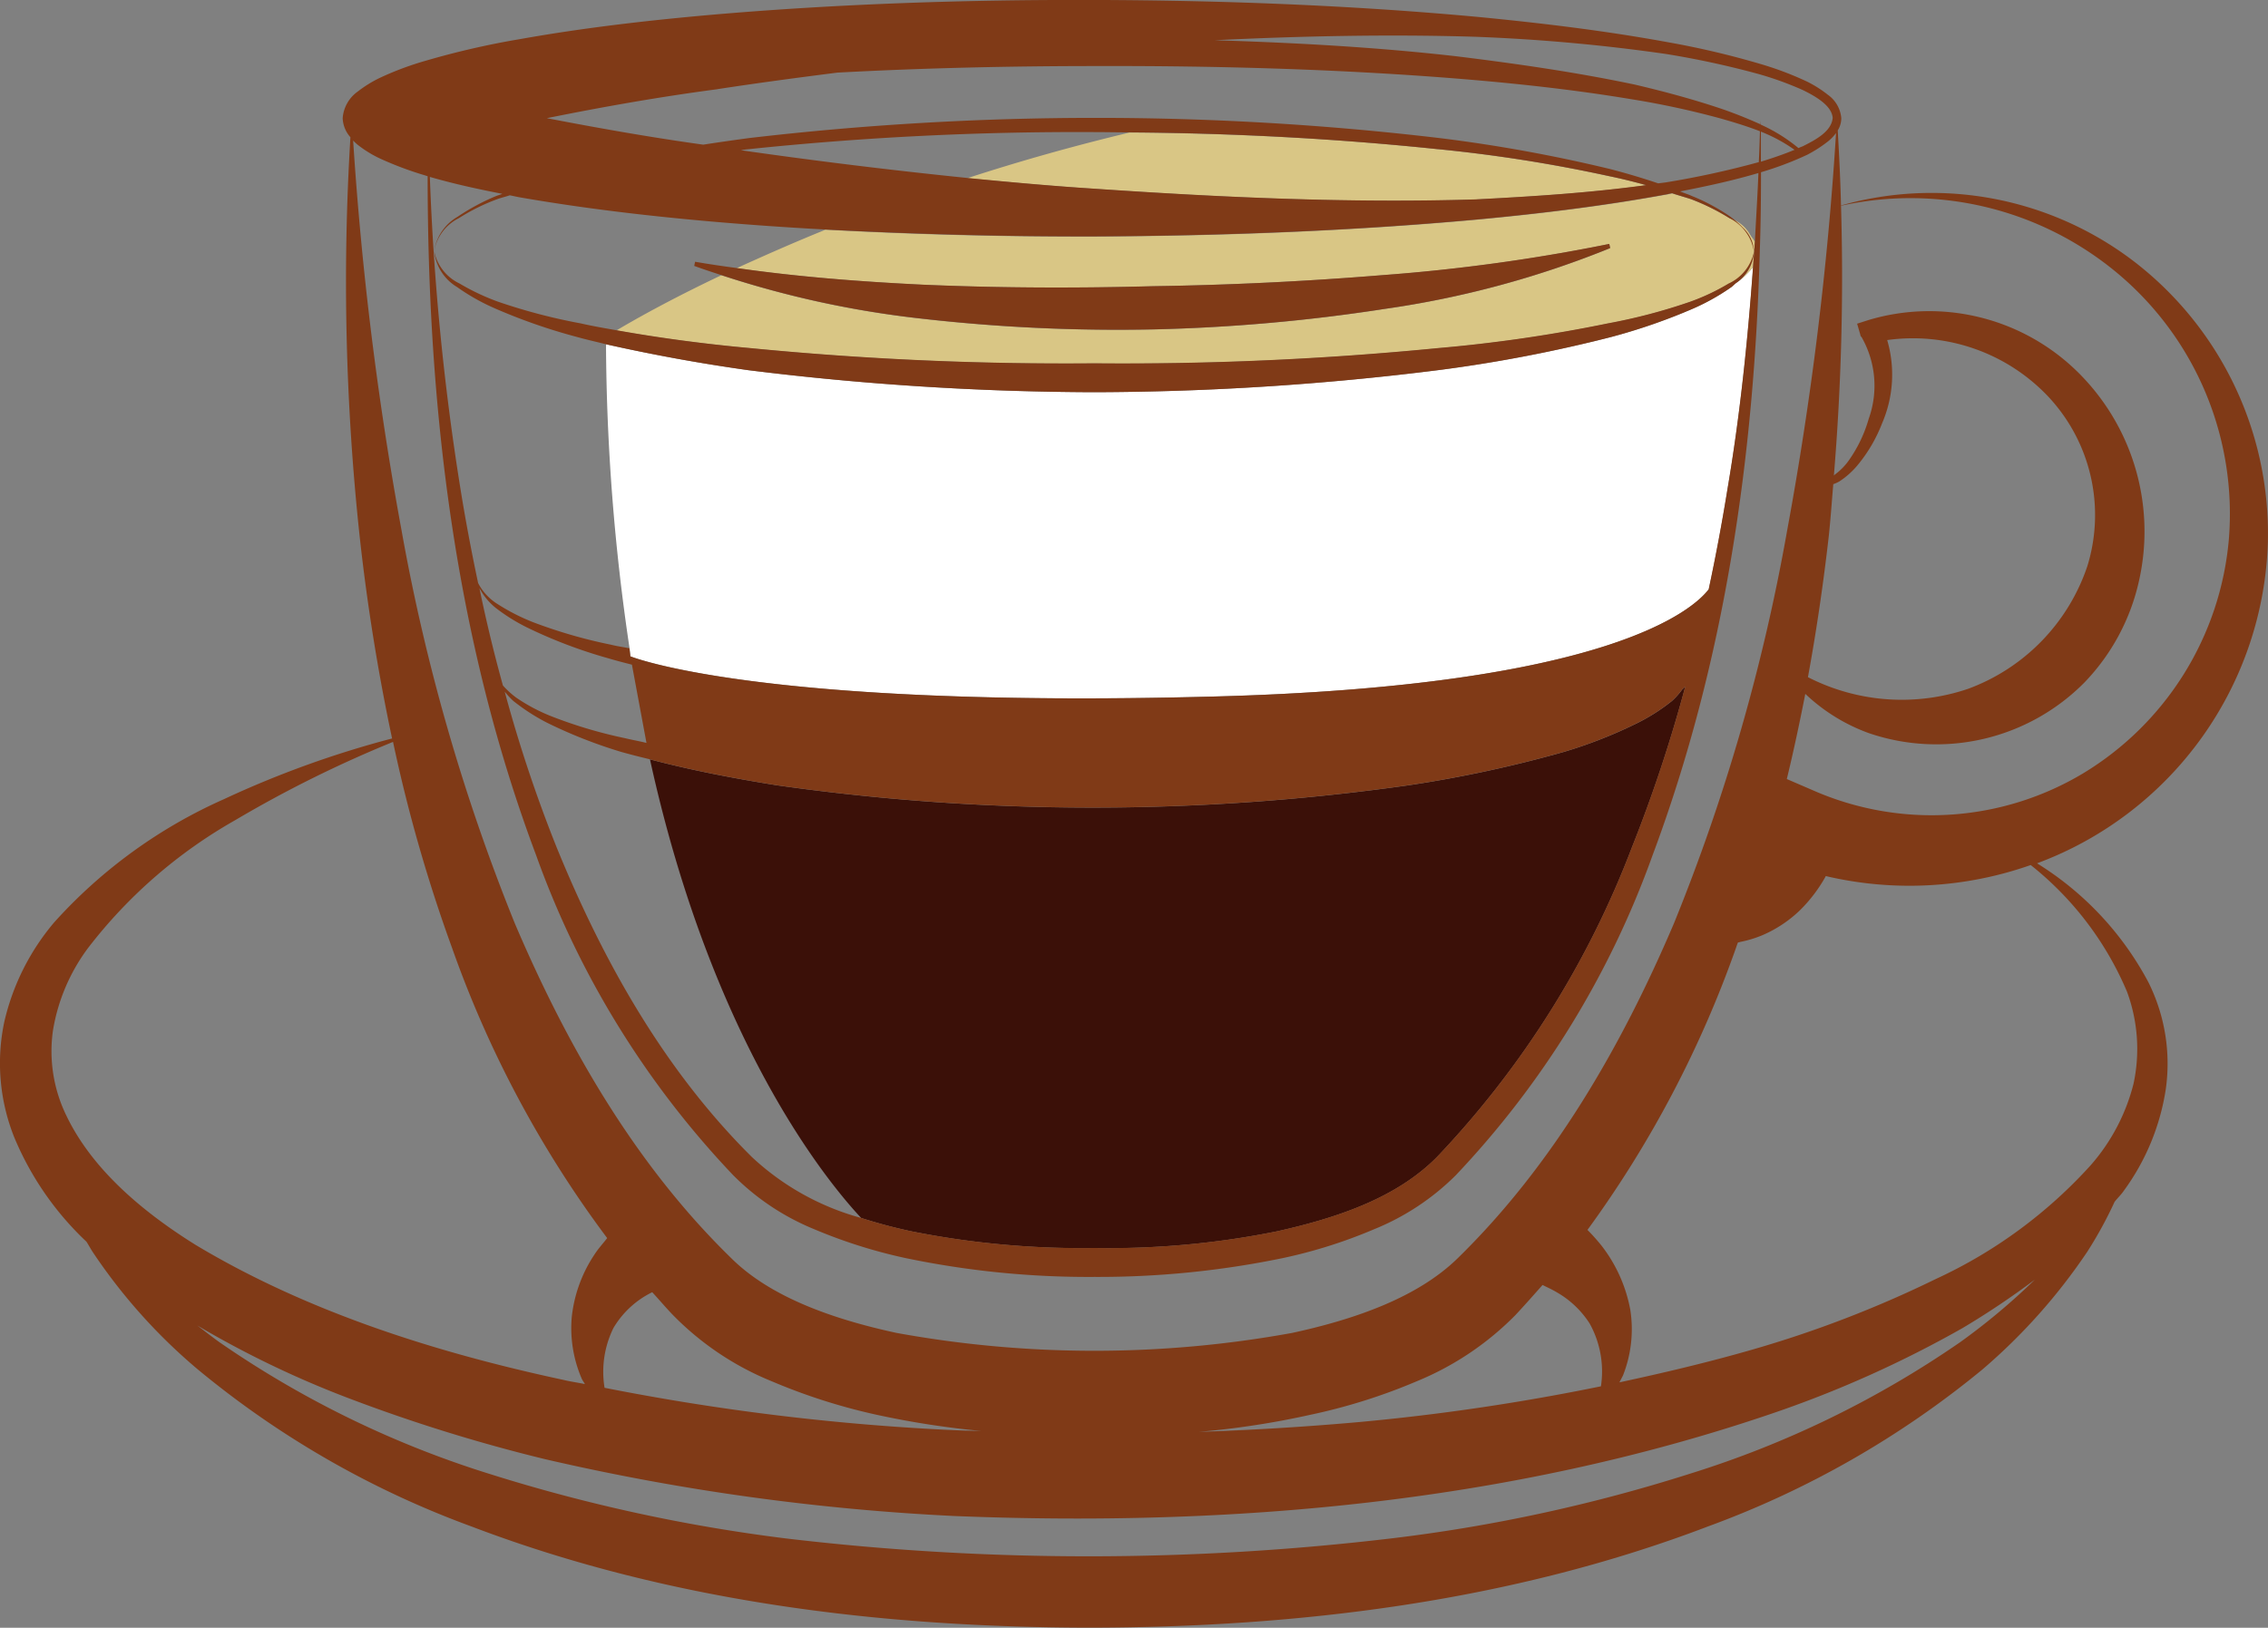 <svg xmlns="http://www.w3.org/2000/svg" id="Group_172" width="123.354" height="88.555" data-name="Group 172" viewBox="0 0 123.354 88.555">
    <rect x="0" y="0" width="123.354" height="88.555" fill="#808080" stroke="none"/>
    <defs>
        <style>
            .cls-1{fill:#3b1008}.cls-2{fill:#fff}.cls-3{fill:#d9c685}.cls-4{fill:#803a17}
        </style>
    </defs>
    <g id="Group_171" data-name="Group 171">
        <path id="Path_1464" d="M477.683 215.568a47.22 47.22 0 0 0 9.931.906 46.243 46.243 0 0 0 9.931-.906c3.192-.713 6.481-1.784 8.716-4.052a50.423 50.423 0 0 0 10.6-16.848 78.518 78.518 0 0 0 2.9-8.747 1.828 1.828 0 0 1-.178.176 3.883 3.883 0 0 1-.551.616 10.414 10.414 0 0 1-1.847 1.183 25.073 25.073 0 0 1-4.034 1.588 67.719 67.719 0 0 1-8.44 1.814 122.118 122.118 0 0 1-34.362 0c-2.317-.373-4.633-.81-6.9-1.41 3.37 15.359 9.624 22.956 11.487 24.95a27.908 27.908 0 0 0 2.747.73z" class="cls-1" data-name="Path 1464" transform="translate(-428.098 -148.576)"/>
        <path id="Path_1465" d="M523.6 174.388c-.081.066-.16.147-.241.211a11.931 11.931 0 0 1-2.075 1.167 31.789 31.789 0 0 1-4.488 1.555 78.438 78.438 0 0 1-9.267 1.783 152.458 152.458 0 0 1-18.825 1.215 155.4 155.4 0 0 1-18.827-1.2 95.993 95.993 0 0 1-7.727-1.408 114.9 114.9 0 0 0 1.281 16.541l.048.437s6.935 2.85 31.722 2.187c21.5-.566 26.1-4.747 26.927-5.833q.582-2.721 1.02-5.443c.68-4 1.1-8.053 1.393-12.1a4.2 4.2 0 0 1-.941.888z" class="cls-2" data-name="Path 1465" transform="translate(-429.19 -158.982)"/>
        <path id="Path_1466" d="M479.741 172.585c6.884.469 13.819.794 20.736.583 3.111-.162 6.206-.356 9.284-.777a27.54 27.54 0 0 0-2.058-.5 80.721 80.721 0 0 0-9.251-1.457c-5.572-.583-11.2-.875-16.8-.908-3.175.761-6.107 1.6-8.813 2.481 2.301.22 4.601.431 6.902.578z" class="cls-3" data-name="Path 1466" transform="translate(-420.226 -162.314)"/>
        <path id="Path_1467" d="M479.142 176.3c4.148.176 8.326.193 12.491.081q6.246-.1 12.458-.6a99.061 99.061 0 0 0 12.362-1.7l.048.226a52.066 52.066 0 0 1-12.248 3.306 96.6 96.6 0 0 1-12.571 1.117 94.349 94.349 0 0 1-12.638-.584 53.686 53.686 0 0 1-10.886-2.365c-2.867 1.36-4.828 2.479-5.7 3 2.413.437 4.861.746 7.29.972a176.069 176.069 0 0 0 18.7.827 175.607 175.607 0 0 0 18.68-.827 80.123 80.123 0 0 0 9.251-1.345 30.662 30.662 0 0 0 4.488-1.182 11.77 11.77 0 0 0 2.089-.989 1.84 1.84 0 0 0 .048-3.549 12.025 12.025 0 0 0-2.089-1.036c-.34-.112-.7-.21-1.036-.323a3.234 3.234 0 0 0-.226.048c-3.436.632-6.9 1.055-10.353 1.378-6.933.632-13.9.889-20.85.924q-7.313.022-14.629-.375c-1.8.73-3.4 1.443-4.828 2.091 3.36.478 6.745.737 10.149.905z" class="cls-3" data-name="Path 1467" transform="translate(-428.925 -160.807)"/>
        <path id="Path_1468" d="M496.289 173.04z" class="cls-3" data-name="Path 1468" transform="translate(-400.582 -159.367)"/>
        <path id="Path_1469" d="M495.584 175.357a4.2 4.2 0 0 0 .941-.889c.031-.456.064-.908.1-1.364a3.58 3.58 0 0 0-.649-.761 1.865 1.865 0 0 1 .6 1.281 2.25 2.25 0 0 1-.992 1.733z" class="cls-3" data-name="Path 1469" transform="translate(-401.173 -159.95)"/>
        <path id="Path_1470" d="M458.306 174.984a11.335 11.335 0 0 0 2.073 1.167 30.968 30.968 0 0 0 4.473 1.555c.518.145 1.036.259 1.555.39a96.517 96.517 0 0 0 7.727 1.408 155.389 155.389 0 0 0 18.827 1.2 152.449 152.449 0 0 0 18.825-1.215 78.431 78.431 0 0 0 9.267-1.783 31.769 31.769 0 0 0 4.488-1.555 11.93 11.93 0 0 0 2.075-1.167c.081-.064.16-.145.241-.211a2.25 2.25 0 0 0 .989-1.733 2.461 2.461 0 0 1-1.377 1.749 11.753 11.753 0 0 1-2.089.989 30.645 30.645 0 0 1-4.488 1.182 80.121 80.121 0 0 1-9.251 1.345 175.6 175.6 0 0 1-18.68.827 176.059 176.059 0 0 1-18.7-.827 85.381 85.381 0 0 1-7.29-.972c-.649-.114-1.3-.226-1.944-.373a31.3 31.3 0 0 1-4.5-1.182 12.361 12.361 0 0 1-2.091-.989 2.507 2.507 0 0 1-1.376-1.749 2.592 2.592 0 0 0 1.246 1.944z" class="cls-4" data-name="Path 1470" transform="translate(-433.445 -159.367)"/>
        <path id="Path_1471" d="M567.555 195.036a18.665 18.665 0 0 0-7.323-15.245 18.12 18.12 0 0 0-15.894-3.014c-.031-1.36-.1-2.722-.177-4.082a1.284 1.284 0 0 0 .193-.649v-.015a1.739 1.739 0 0 0-.728-1.274 6.381 6.381 0 0 0-1.136-.72 17.532 17.532 0 0 0-2.477-.941 46.394 46.394 0 0 0-5.087-1.2c-3.437-.63-6.9-1.044-10.353-1.378-6.934-.638-13.9-.9-20.85-.921s-13.918.209-20.85.809c-3.484.309-6.935.706-10.385 1.321a44.644 44.644 0 0 0-5.12 1.174 16.66 16.66 0 0 0-2.512.939 6.707 6.707 0 0 0-1.2.746 1.951 1.951 0 0 0-.81 1.443 1.649 1.649 0 0 0 .421 1.036 129.485 129.485 0 0 0 .5 21.692 111.551 111.551 0 0 0 1.766 11.017 54.067 54.067 0 0 0-9.153 3.306 27.344 27.344 0 0 0-9.218 6.691 12.814 12.814 0 0 0-2.722 5.427 10.863 10.863 0 0 0 .535 6.254 16.5 16.5 0 0 0 3.936 5.7c.114.178.211.357.323.535a30.386 30.386 0 0 0 5.735 6.415 50.579 50.579 0 0 0 14.872 8.538c10.758 4.1 22.294 5.493 33.635 5.509 11.338-.017 22.89-1.41 33.633-5.509a51.056 51.056 0 0 0 14.9-8.521 31.592 31.592 0 0 0 5.721-6.417 22.187 22.187 0 0 0 1.488-2.72c.164-.211.359-.39.5-.6a12.565 12.565 0 0 0 2.284-5.524 9.92 9.92 0 0 0-.941-5.814 16.948 16.948 0 0 0-6.061-6.478 19.263 19.263 0 0 0 12.557-17.53zM524.46 167.6a98.95 98.95 0 0 1 10.335.932 48.209 48.209 0 0 1 5.055 1.093 17.751 17.751 0 0 1 2.415.875c.713.349 1.573.851 1.621 1.514-.066.73-.908 1.183-1.621 1.54a4.57 4.57 0 0 0-.242.1 8.929 8.929 0 0 0-2.058-1.279v-.34a2.022 2.022 0 0 1-.017.323 24.574 24.574 0 0 0-2.073-.827c-1.556-.526-3.159-.956-4.747-1.329-3.225-.68-6.465-1.141-9.7-1.54-4.375-.5-8.764-.737-13.156-.875 4.728-.228 9.458-.332 14.188-.187zm17.351 6.149c-.584.243-1.2.452-1.83.647v-1.636a8.71 8.71 0 0 1 1.83.989zm-58.581-3.3c2.17-.333 4.341-.623 6.527-.9 4.7-.252 9.4-.357 14.095-.357 6.5-.017 12.994.16 19.459.671 3.24.259 6.48.608 9.672 1.141a46.146 46.146 0 0 1 4.747 1.024c.744.209 1.49.436 2.2.711-.017.568-.031 1.117-.064 1.685h-.017a48.238 48.238 0 0 1-5.055 1.1l-.4.05a37.306 37.306 0 0 0-2.608-.777 82.291 82.291 0 0 0-9.267-1.685 158.728 158.728 0 0 0-18.792-1.1 162.136 162.136 0 0 0-18.794 1.1c-.825.112-1.652.228-2.477.357-2.885-.4-5.735-.908-8.507-1.441 3.026-.611 6.137-1.163 9.281-1.576zm39.2 3.264a80.723 80.723 0 0 1 9.251 1.457 31.5 31.5 0 0 1 2.058.5c-3.078.421-6.173.616-9.284.777-6.917.211-13.852-.114-20.736-.583-2.3-.147-4.6-.358-6.9-.583a304.038 304.038 0 0 1-12.312-1.509c.162-.031.324-.048.485-.064a172.3 172.3 0 0 1 18.729-.923c.632 0 1.264.015 1.911.015 5.608.041 11.231.333 16.803.916zm-50.9 2.429c-.116.05-.244.083-.358.13a11.822 11.822 0 0 0-2.073 1.117 2.616 2.616 0 0 0-1.281 1.88 2.5 2.5 0 0 1 1.345-1.8 10.916 10.916 0 0 1 2.091-1.036c.224-.081.452-.129.68-.209.176.033.371.081.551.112 3.449.6 6.9 1.005 10.385 1.312q3.109.27 6.221.437 7.313.389 14.629.375c6.948-.035 13.917-.292 20.85-.924 3.449-.323 6.917-.746 10.353-1.378.064-.017.145-.033.226-.048.34.114.7.211 1.037.323a12.027 12.027 0 0 1 2.089 1.036 2.478 2.478 0 0 1 1.329 1.8 1.865 1.865 0 0 0-.6-1.281 4.773 4.773 0 0 0-.682-.6 10.7 10.7 0 0 0-2.073-1.117c-.212-.1-.436-.162-.663-.259 1.424-.276 2.852-.584 4.26-1-.048 1.248-.129 2.494-.193 3.74l-.1 1.364c-.292 4.048-.713 8.1-1.393 12.1q-.439 2.721-1.02 5.443c-.829 1.086-5.428 5.267-26.927 5.833-24.786.663-31.722-2.187-31.722-2.187l-.048-.437c-.34-.066-.682-.114-1.005-.195a27.09 27.09 0 0 1-4.212-1.215 11.046 11.046 0 0 1-1.944-.989 2.929 2.929 0 0 1-1.07-1.15c-.356-1.685-.68-3.385-.956-5.1a138.481 138.481 0 0 1-1.669-16.995c1.304.376 2.613.664 3.947.921zm7.047 25.615l.792 4.26c-.388-.1-.775-.162-1.167-.259a24.888 24.888 0 0 1-4.065-1.215 9.674 9.674 0 0 1-1.847-.987 4.755 4.755 0 0 1-.729-.665 81.771 81.771 0 0 1-1.279-5.3 3.444 3.444 0 0 0 .873 1.068 10.067 10.067 0 0 0 1.911 1.169 26.2 26.2 0 0 0 4.181 1.571c.443.134.895.248 1.334.361zm-6.45 1.976a11 11 0 0 0 1.832 1.184 26.276 26.276 0 0 0 4.041 1.59c.518.145 1.036.276 1.555.4 2.27.6 4.585 1.036 6.9 1.41a122.119 122.119 0 0 0 34.363 0 67.721 67.721 0 0 0 8.44-1.814 25.076 25.076 0 0 0 4.034-1.588 10.409 10.409 0 0 0 1.847-1.184 3.876 3.876 0 0 0 .551-.616 1.811 1.811 0 0 0 .178-.176 78.49 78.49 0 0 1-2.9 8.747 50.423 50.423 0 0 1-10.6 16.848c-2.235 2.268-5.524 3.339-8.716 4.052a46.239 46.239 0 0 1-9.931.906 47.215 47.215 0 0 1-9.931-.906 27.915 27.915 0 0 1-2.755-.73 14.127 14.127 0 0 1-5.945-3.323c-4.748-4.714-8.084-10.644-10.612-16.848a76.526 76.526 0 0 1-2.819-8.457 4.528 4.528 0 0 0 .472.508zm-8.716-30.491a3.032 3.032 0 0 0 .244.228 6.3 6.3 0 0 0 1.2.744 18.657 18.657 0 0 0 2.512.939c.031.017.064.017.1.033 0 12.491 1.456 25.112 5.9 36.939a49.435 49.435 0 0 0 10.71 17.4 13.291 13.291 0 0 0 4.421 2.949 27.782 27.782 0 0 0 4.975 1.571 48.68 48.68 0 0 0 10.256 1.022 49.554 49.554 0 0 0 10.24-1.022 26.946 26.946 0 0 0 4.973-1.571 13.424 13.424 0 0 0 4.44-2.933 49.62 49.62 0 0 0 10.708-17.416c3.936-10.53 5.524-21.677 5.831-32.825v-.031c.05-1.424.066-2.869.066-4.293a.051.051 0 0 1 .033-.017 17.75 17.75 0 0 0 2.477-.939 7.132 7.132 0 0 0 1.136-.73 2.381 2.381 0 0 0 .435-.454 180.463 180.463 0 0 1-2.655 21.6 105.4 105.4 0 0 1-6.156 21.385c-2.883 6.772-6.61 13.187-11.746 18.21-2.17 2.139-5.574 3.337-9.025 4.083a60 60 0 0 1-21.514 0c-3.451-.746-6.869-1.944-9.008-4.083-5.153-5.022-8.878-11.438-11.761-18.21a107.224 107.224 0 0 1-6.158-21.385 181.741 181.741 0 0 1-2.63-21.191zM546.85 184.1a10.125 10.125 0 0 1 8.749 3.063 9.422 9.422 0 0 1 2.139 9.232 10.767 10.767 0 0 1-6.482 6.676 11.209 11.209 0 0 1-8.716-.632c.47-2.56.842-5.12 1.134-7.68.1-.941.164-1.88.244-2.819a2.162 2.162 0 0 0 .323-.145 4.431 4.431 0 0 0 1-.891 8.139 8.139 0 0 0 1.329-2.27 6.677 6.677 0 0 0 .28-4.534zm-16.184 53.5a5.377 5.377 0 0 1 .615 3.418 120.263 120.263 0 0 1-13.139 1.944c-2.9.259-5.816.437-8.733.535a45.636 45.636 0 0 0 6.042-.924 31.255 31.255 0 0 0 5.816-1.83 16.106 16.106 0 0 0 5.364-3.6c.5-.535.987-1.086 1.474-1.637.259.13.518.244.761.39a5.163 5.163 0 0 1 1.8 1.704zm-33.115 5.849c-.39-.017-.777-.017-1.183-.033a128.368 128.368 0 0 1-19.279-2.317 5.392 5.392 0 0 1 .485-3.256 5.007 5.007 0 0 1 2.108-1.944c.371.4.728.827 1.117 1.231a15.869 15.869 0 0 0 5.379 3.613 32.194 32.194 0 0 0 5.816 1.847 47.622 47.622 0 0 0 5.557.856zM447.8 226.255a7.986 7.986 0 0 1-.713-4.583 10.275 10.275 0 0 1 1.911-4.5 26.671 26.671 0 0 1 8-6.952 65.377 65.377 0 0 1 8.587-4.26 83.225 83.225 0 0 0 3.207 11.2 59.22 59.22 0 0 0 8.44 15.795c-.224.292-.469.551-.68.877a7.569 7.569 0 0 0-1.248 3.433 6.948 6.948 0 0 0 .551 3.356c.048.1.114.176.164.276-.391-.083-.779-.132-1.167-.228-7.033-1.507-14.016-3.743-20.025-7.356-2.947-1.841-5.652-4.158-7.027-7.058zm103.02 12.362a54.071 54.071 0 0 1-14.711 7.161 87.774 87.774 0 0 1-16.105 3.5 139.737 139.737 0 0 1-33.047.017 90.732 90.732 0 0 1-16.089-3.5 54.023 54.023 0 0 1-14.727-7.178c-.406-.29-.794-.6-1.2-.906a53.609 53.609 0 0 0 8.084 3.9 89.9 89.9 0 0 0 10.822 3.37 125.481 125.481 0 0 0 22.293 3.095c14.953.6 30.134-.7 44.438-5.574a60.515 60.515 0 0 0 10.37-4.651 43.9 43.9 0 0 0 3.936-2.639 35.3 35.3 0 0 1-4.064 3.405zm9.072-19.07a8.994 8.994 0 0 1 .357 5.008 10.681 10.681 0 0 1-2.334 4.44 26.073 26.073 0 0 1-8.424 6.187 61.3 61.3 0 0 1-10.028 3.855c-2.365.68-4.763 1.248-7.176 1.766.064-.129.129-.243.193-.373a6.861 6.861 0 0 0 .4-3.563 8.088 8.088 0 0 0-1.553-3.484 10.685 10.685 0 0 0-.779-.873 59.645 59.645 0 0 0 8.084-15.359c.033-.1.066-.195.1-.276.048-.017.1-.017.129-.033a6.2 6.2 0 0 0 1.215-.371 6.81 6.81 0 0 0 2.057-1.378 8.171 8.171 0 0 0 1.362-1.8.058.058 0 0 1 .016-.033 19.887 19.887 0 0 0 11.145-.6 17.473 17.473 0 0 1 5.236 6.887zm-16.849-10.853l-1.652-.713c.373-1.538.7-3.078 1.005-4.633a9.922 9.922 0 0 0 3.466 2.139 11.336 11.336 0 0 0 11.713-2.755 11.577 11.577 0 0 0 2.983-5.59 12.177 12.177 0 0 0-3.5-11.454 11.509 11.509 0 0 0-11.243-2.672l-.6.193.16.551.033.129.049.05a5.325 5.325 0 0 1 .39 4.438 7.444 7.444 0 0 1-1.036 2.2 3.346 3.346 0 0 1-.812.844.554.554 0 0 1-.048.048 130.6 130.6 0 0 0 .388-14.678 17.545 17.545 0 0 1 15.212 3.822 17.061 17.061 0 0 1 5.882 14.323 16.559 16.559 0 0 1-7.922 12.733 16.04 16.04 0 0 1-14.468 1.025z" class="cls-4" data-name="Path 1471" transform="translate(-444.208 -165.599)"/>
        <path id="Path_1472" d="M489.753 177.469a96.607 96.607 0 0 0 12.571-1.117 52.067 52.067 0 0 0 12.248-3.306l-.048-.226a99.069 99.069 0 0 1-12.362 1.7q-6.219.51-12.457.6c-4.164.112-8.343.1-12.491-.081-3.4-.164-6.788-.423-10.159-.908-.761-.1-1.507-.211-2.253-.34l-.048.226c.487.178.987.342 1.474.5a53.692 53.692 0 0 0 10.886 2.365 94.352 94.352 0 0 0 12.639.587z" class="cls-4" data-name="Path 1472" transform="translate(-426.997 -159.551)"/>
    </g>
</svg>
